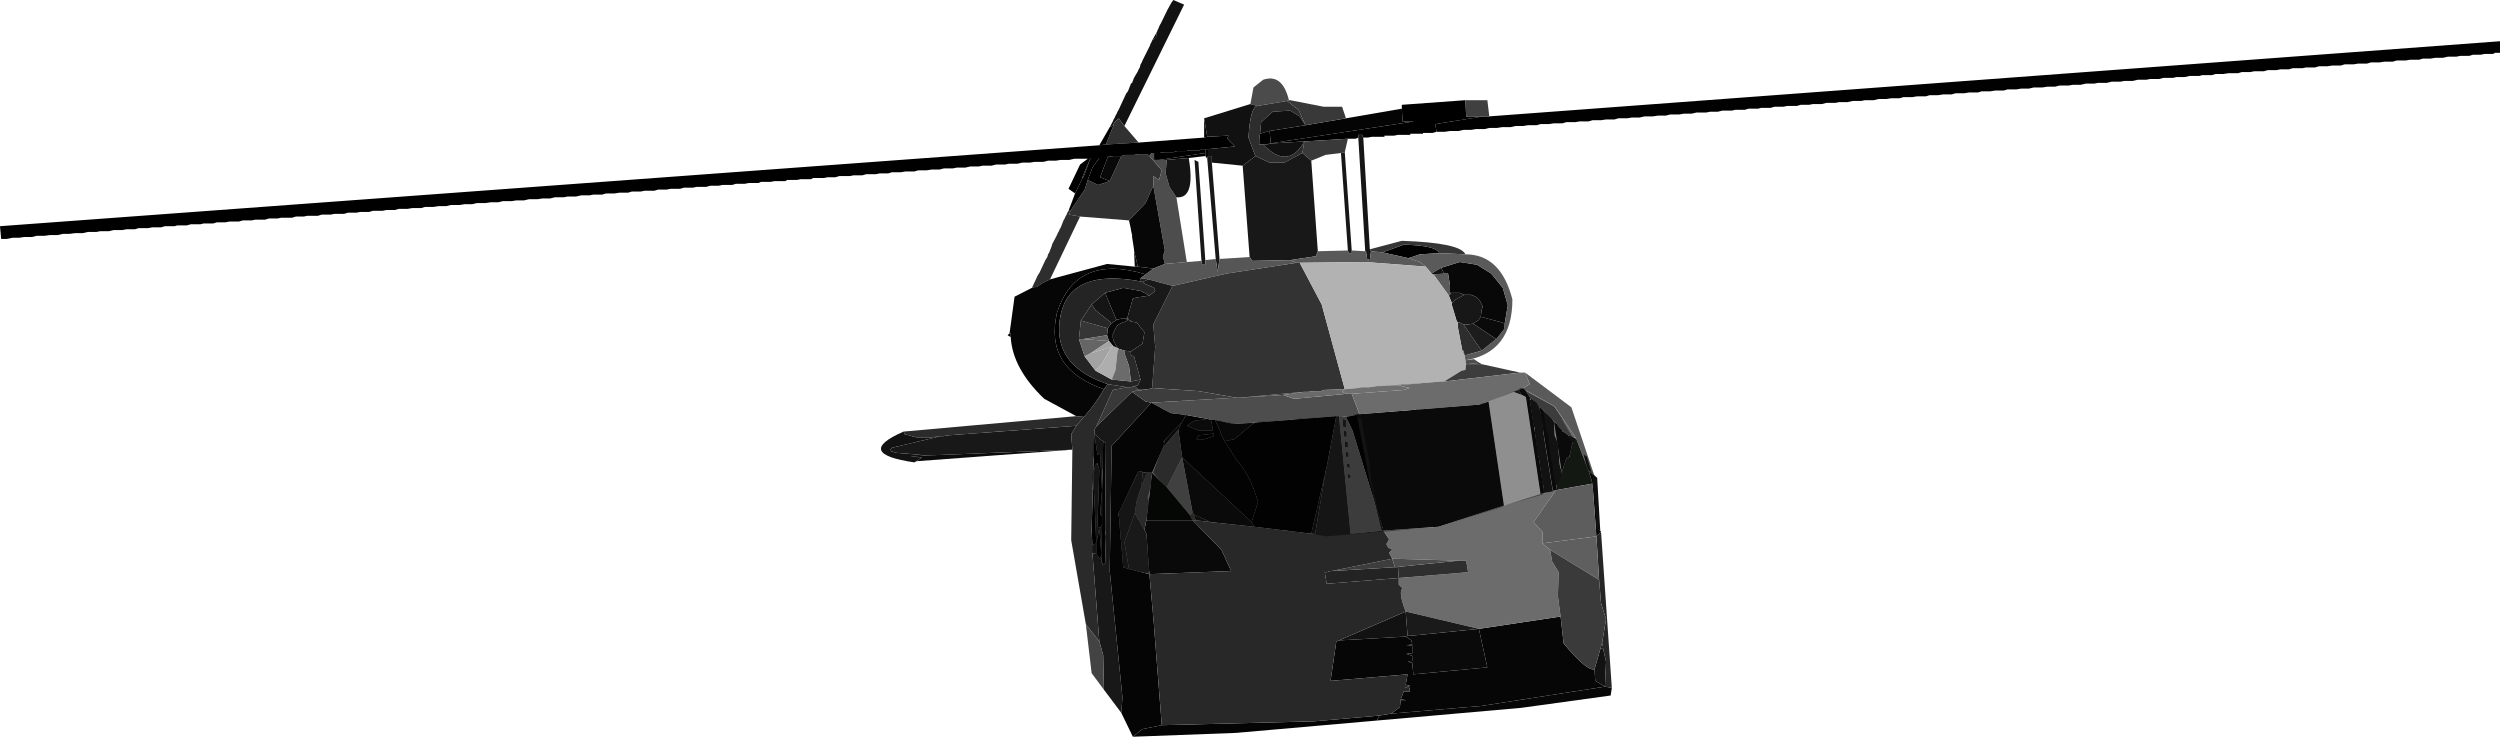 <?xml version="1.0" encoding="UTF-8" standalone="no"?>
<svg xmlns:xlink="http://www.w3.org/1999/xlink" height="95.6px" width="324.4px" xmlns="http://www.w3.org/2000/svg">
  <g transform="matrix(1.0, 0.0, 0.0, 1.0, 162.65, 81.5)">
    <path d="M-43.75 -21.65 L-44.0 -21.5 Q-51.9 -22.65 -45.4 -25.5 L-45.25 -25.15 -43.75 -24.75 -41.75 -24.75 -41.65 -24.65 -46.9 -23.4 -47.15 -23.15 -47.15 -23.0 -46.4 -22.75 -42.4 -22.4 -44.5 -22.25 -43.0 -22.15 -43.75 -21.65 M-18.65 -65.0 L-18.25 -65.75 -18.15 -66.0 -18.0 -66.25 -17.9 -66.5 -17.75 -66.75 -17.65 -67.0 -17.5 -67.25 -16.5 -69.4 -16.4 -69.5 -16.25 -69.75 -15.9 -70.65 -15.75 -70.75 -15.5 -71.4 -15.0 -72.25 -14.9 -72.5 -14.75 -72.75 -14.65 -73.15 -14.5 -73.4 -14.4 -73.65 -13.4 -75.65 -13.4 -75.75 -13.25 -76.0 -13.15 -76.25 -12.65 -76.65 -12.5 -77.4 -12.5 -77.5 -12.4 -77.65 -12.15 -78.25 -12.0 -78.5 -11.15 -80.25 -10.65 -81.15 -10.4 -81.5 -9.0 -80.9 -16.75 -65.15 -17.5 -66.15 -18.0 -65.65 -18.15 -65.4 -18.15 -65.25 -18.65 -65.0 M11.1 1.6 L19.75 -2.15 20.0 1.0 19.75 1.1 11.1 1.6 M44.25 5.35 L45.0 2.75 45.35 2.6 45.75 4.35 45.6 7.6 44.35 6.85 44.25 5.35" fill="#121212" fill-rule="evenodd" stroke="none"/>
    <path d="M-16.75 -65.15 L-14.9 -63.0 -19.15 -62.75 -18.15 -65.25 -18.15 -65.4 -18.0 -65.65 -17.5 -66.15 -16.75 -65.15 M-18.65 -58.0 L-17.15 -61.25 -16.65 -61.4 -15.5 -61.4 -14.9 -61.5 -13.75 -61.5 -13.5 -61.25 -11.9 -59.4 -12.25 -58.15 -13.0 -58.65 -13.0 -57.4 -14.0 -55.15 -16.15 -52.9 -22.5 -53.4 -23.9 -53.65 -23.75 -54.15 -21.9 -56.9 -21.5 -58.15 -20.15 -57.5 -18.65 -58.0" fill="#313131" fill-rule="evenodd" stroke="none"/>
    <path d="M44.25 -19.75 L44.6 -13.0 45.1 -12.5 44.5 -11.9 44.0 -18.75 43.5 -20.4 44.25 -19.75 M-24.0 -54.15 L-23.15 -56.4 -22.25 -58.25 -22.0 -58.65 -21.15 -61.0 -20.0 -61.0 -20.9 -59.75 -21.5 -58.15 -21.9 -56.9 -23.75 -54.15 -24.0 -54.15 M-20.0 -62.65 L-18.65 -65.0 -18.15 -65.25 -19.15 -62.75 -20.0 -62.65 M-6.4 -63.65 L-6.4 -66.15 -6.0 -63.75 -6.4 -63.65 M-6.25 -62.15 L-5.9 -62.15 -5.9 -61.25 -6.0 -60.9 -6.25 -61.25 -6.25 -61.65 -6.25 -62.15 M13.75 -27.75 L29.35 -29.0 30.5 -29.4 32.5 -15.9 24.0 -13.15 16.85 -12.65 12.85 -25.65 12.0 -27.4 13.75 -27.75 M34.35 -30.9 L35.0 -31.15 35.25 -30.9 36.0 -29.75 35.85 -29.75 37.75 -17.5 37.25 -17.4 35.35 -30.0 34.85 -30.25 34.35 -30.9 M38.85 -17.9 L37.1 -28.65 37.25 -28.65 38.0 -27.75 39.35 -18.9 39.25 -17.9 38.85 -17.9 M39.0 -26.75 L39.5 -26.4 39.5 -26.25 40.0 -25.75 40.1 -25.5 40.35 -25.4 40.85 -25.0 41.5 -24.15 41.35 -23.9 41.0 -22.25 40.6 -22.0 40.0 -20.25 39.0 -26.75 M-19.65 -13.4 L-19.9 -13.0 -20.25 -13.15 -20.0 -20.5 -20.25 -21.4 Q-21.0 -21.0 -20.65 -17.0 L-20.4 -11.0 -20.9 -10.75 -21.0 -12.65 -20.65 -25.25 -20.25 -22.5 Q-20.05 -22.55 -19.9 -22.65 L-19.65 -17.9 -19.9 -14.75 -19.65 -14.5 -19.65 -13.4 M-20.0 -9.0 L-20.4 -9.65 -20.4 -11.0 -20.0 -12.9 -19.75 -9.75 -19.75 -9.4 -20.0 -9.0 M-5.15 -25.25 L-5.15 -24.9 -6.4 -24.5 -7.4 -24.5 -7.15 -25.0 -5.15 -25.25 M-41.75 -24.75 L-40.65 -24.9 -41.65 -24.65 -41.75 -24.75" fill="#020202" fill-rule="evenodd" stroke="none"/>
    <path d="M23.75 -64.4 L23.25 -64.25 22.0 -64.25 22.0 -64.15 20.35 -64.15 20.35 -64.0 18.75 -64.0 18.25 -63.9 17.0 -63.9 17.0 -63.75 15.35 -63.75 14.85 -63.65 14.25 -63.65 14.1 -64.0 13.6 -64.0 13.6 -63.65 13.25 -63.5 12.25 -63.5 6.6 -63.15 2.6 -62.9 1.6 -62.75 2.25 -62.9 20.85 -65.75 19.35 -65.75 19.25 -67.4 19.25 -67.9 27.5 -68.5 27.6 -66.4 29.85 -66.4 23.6 -65.4 23.75 -64.4 M-31.5 -37.75 L-31.9 -38.0 -31.65 -38.25 -31.5 -38.25 -31.5 -37.75 M-23.15 -56.4 L-24.0 -57.0 -22.5 -60.15 -21.5 -60.9 -23.25 -60.9 -23.9 -60.75 -25.0 -60.75 -25.65 -60.65 -26.65 -60.65 -27.25 -60.5 -28.4 -60.5 -29.0 -60.4 -30.0 -60.4 -30.65 -60.25 -31.75 -60.25 -32.25 -60.15 -33.4 -60.15 -34.0 -60.0 -35.15 -60.0 -35.65 -59.9 -36.75 -59.9 -37.4 -59.75 -38.5 -59.75 -39.0 -59.65 -40.15 -59.65 -40.75 -59.5 -41.75 -59.5 -42.4 -59.4 -43.5 -59.4 -44.0 -59.25 -45.15 -59.25 -45.75 -59.15 -46.9 -59.15 -47.4 -59.0 -48.5 -59.0 -49.0 -58.9 -50.25 -58.9 -50.75 -58.75 -51.9 -58.75 -52.4 -58.65 -53.75 -58.65 -54.25 -58.5 -55.25 -58.5 -55.75 -58.4 -57.15 -58.4 -57.4 -58.25 -58.75 -58.25 -59.25 -58.15 -60.5 -58.15 -60.75 -58.0 -62.15 -58.0 -62.65 -57.9 -63.9 -57.9 -64.25 -57.75 -65.5 -57.75 -66.0 -57.65 -67.15 -57.65 -67.65 -57.5 -68.9 -57.5 -69.4 -57.4 -70.5 -57.4 -71.0 -57.25 -72.25 -57.25 -72.75 -57.15 -73.9 -57.15 -74.4 -57.0 -75.65 -57.0 -76.15 -56.9 -77.25 -56.9 -77.75 -56.75 -79.0 -56.75 -79.5 -56.65 -80.65 -56.65 -81.15 -56.5 -82.25 -56.5 -82.9 -56.4 -84.0 -56.4 -84.5 -56.25 -85.65 -56.25 -86.15 -56.15 -87.25 -56.15 -87.9 -56.0 -89.0 -56.0 -89.5 -55.9 -90.65 -55.9 -91.25 -55.75 -92.25 -55.75 -92.9 -55.65 -94.0 -55.65 -94.65 -55.5 -95.65 -55.5 -96.25 -55.4 -97.4 -55.4 -98.0 -55.25 -99.0 -55.25 -99.65 -55.15 -100.75 -55.15 -101.4 -55.0 -102.4 -55.0 -103.0 -54.9 -104.15 -54.9 -104.75 -54.75 -105.75 -54.75 -106.4 -54.65 -107.5 -54.65 -108.0 -54.5 -109.15 -54.5 -109.75 -54.4 -110.9 -54.4 -111.4 -54.25 -112.5 -54.25 -113.0 -54.15 -114.25 -54.15 -114.75 -54.0 -115.9 -54.0 -116.4 -53.9 -117.5 -53.9 -118.0 -53.75 -119.25 -53.75 -119.75 -53.65 -120.9 -53.65 -121.4 -53.5 -122.75 -53.5 -123.25 -53.4 -124.25 -53.4 -124.75 -53.25 -126.15 -53.25 -126.65 -53.15 -127.75 -53.15 -128.25 -53.0 -129.5 -53.0 -130.0 -52.9 -131.15 -52.9 -131.65 -52.75 -132.9 -52.75 -133.4 -52.65 -134.5 -52.65 -135.0 -52.5 -136.25 -52.5 -136.65 -52.4 -137.9 -52.4 -138.4 -52.25 -139.65 -52.25 -140.0 -52.15 -141.25 -52.15 -141.75 -52.0 -142.9 -52.0 -143.4 -51.9 -144.65 -51.9 -145.15 -51.75 -146.25 -51.75 -146.75 -51.65 -147.9 -51.65 -148.5 -51.5 -149.65 -51.5 -150.15 -51.4 -151.25 -51.4 -151.9 -51.25 -152.9 -51.25 -153.65 -51.15 -154.5 -51.15 -155.15 -51.0 -156.15 -51.0 -156.9 -50.9 -157.9 -50.9 -158.5 -50.75 -159.5 -50.75 -160.15 -50.65 -161.0 -50.65 -161.75 -50.5 -162.5 -50.5 -162.65 -52.15 -20.0 -62.65 -19.15 -62.75 -14.9 -63.0 -6.4 -63.65 -6.0 -63.75 -3.25 -63.9 -3.4 -63.5 -2.4 -62.5 -5.9 -62.15 -6.25 -62.15 -6.65 -62.15 -7.0 -62.0 -8.25 -62.0 -8.75 -61.9 -9.9 -61.9 -10.4 -61.75 -11.65 -61.75 -12.15 -61.65 -12.9 -61.65 -13.25 -61.65 -13.5 -61.25 -13.75 -61.5 -14.9 -61.5 -15.5 -61.4 -16.65 -61.4 -17.15 -61.25 -18.15 -61.25 -18.9 -61.15 -19.9 -58.5 -18.65 -58.0 -20.15 -57.5 -21.5 -58.15 -20.9 -59.75 -20.0 -61.0 -21.15 -61.0 -22.15 -58.65 -22.25 -58.25 -23.15 -56.4 M-13.15 -76.25 L-12.5 -77.4 -12.65 -76.65 -13.15 -76.25 M-11.25 -60.75 L-12.25 -60.75 -6.25 -61.65 -6.25 -61.25 -8.4 -61.0 -11.25 -60.75 M-14.0 -45.9 L-14.65 -45.4 -14.75 -45.0 Q-23.65 -46.65 -25.0 -40.75 -26.4 -34.15 -18.9 -31.65 L-19.4 -31.0 Q-27.15 -33.65 -25.5 -40.9 -23.0 -48.65 -14.0 -45.9 M-18.25 -36.65 L-18.0 -36.5 -18.15 -36.5 -18.25 -36.65" fill="#000000" fill-rule="evenodd" stroke="none"/>
    <path d="M30.6 -66.4 L161.75 -76.15 161.75 -74.65 161.1 -74.65 160.85 -74.5 159.75 -74.5 159.25 -74.4 158.25 -74.4 157.75 -74.25 156.6 -74.25 156.1 -74.15 155.0 -74.15 154.35 -74.0 153.35 -74.0 152.75 -73.9 151.75 -73.9 151.25 -73.75 150.1 -73.75 149.5 -73.65 148.35 -73.65 147.85 -73.5 146.75 -73.5 146.1 -73.4 145.0 -73.4 144.5 -73.25 143.35 -73.25 142.75 -73.15 141.6 -73.15 141.1 -73.0 140.0 -73.0 139.35 -72.9 138.25 -72.9 137.75 -72.75 136.6 -72.75 136.1 -72.65 134.85 -72.65 134.35 -72.5 133.25 -72.5 132.75 -72.4 131.6 -72.4 131.1 -72.25 129.85 -72.25 129.35 -72.15 128.25 -72.15 127.75 -72.0 126.5 -72.0 125.85 -71.9 124.85 -71.9 124.35 -71.75 123.1 -71.75 122.75 -71.65 121.5 -71.65 120.85 -71.5 119.75 -71.5 119.35 -71.4 118.1 -71.4 117.5 -71.25 116.35 -71.25 115.85 -71.15 114.75 -71.15 114.1 -71.0 113.0 -71.0 112.5 -70.9 111.35 -70.9 110.75 -70.75 109.6 -70.75 109.1 -70.65 108.0 -70.65 107.35 -70.5 106.35 -70.5 105.75 -70.4 104.6 -70.4 104.0 -70.25 103.0 -70.25 102.35 -70.15 101.25 -70.15 100.6 -70.0 99.6 -70.0 99.0 -69.9 97.85 -69.9 97.35 -69.75 96.25 -69.75 95.6 -69.65 94.5 -69.65 94.0 -69.5 92.85 -69.5 92.25 -69.4 91.1 -69.4 90.6 -69.25 89.5 -69.25 88.85 -69.15 87.75 -69.15 87.25 -69.0 86.1 -69.0 85.5 -68.9 84.35 -68.9 83.85 -68.75 82.75 -68.75 82.1 -68.65 81.1 -68.65 80.5 -68.5 79.35 -68.5 78.85 -68.4 77.75 -68.4 77.1 -68.25 76.0 -68.25 75.5 -68.15 74.35 -68.15 73.75 -68.0 72.6 -68.0 72.1 -67.9 71.0 -67.9 70.5 -67.75 69.25 -67.75 68.75 -67.65 67.6 -67.65 67.1 -67.5 65.85 -67.5 65.5 -67.4 64.25 -67.4 63.75 -67.25 62.5 -67.25 62.1 -67.15 60.85 -67.15 60.25 -67.0 59.25 -67.0 58.75 -66.9 57.5 -66.9 56.85 -66.75 55.85 -66.75 55.25 -66.65 54.1 -66.65 53.5 -66.5 52.5 -66.5 51.85 -66.4 50.75 -66.4 50.1 -66.25 49.1 -66.25 48.5 -66.15 47.35 -66.15 46.85 -66.0 45.75 -66.0 45.1 -65.9 44.0 -65.9 43.5 -65.75 42.35 -65.75 41.75 -65.65 40.6 -65.65 40.1 -65.5 39.0 -65.5 38.35 -65.4 37.25 -65.4 36.75 -65.25 35.6 -65.25 35.0 -65.15 34.0 -65.15 33.35 -65.0 32.25 -65.0 31.6 -64.9 30.6 -64.9 30.0 -64.75 28.85 -64.75 28.25 -64.65 27.25 -64.65 26.6 -64.5 25.5 -64.5 24.85 -64.4 23.75 -64.4 23.6 -65.4 29.85 -66.4 30.6 -66.4 M-12.9 -61.65 L-12.15 -61.65 -11.65 -61.75 -10.4 -61.75 -9.9 -61.9 -8.75 -61.9 -8.25 -62.0 -7.0 -62.0 -6.65 -62.15 -6.25 -62.15 -6.25 -61.65 -12.25 -60.75 -12.9 -60.75 -12.9 -61.65 M1.25 -62.75 L0.75 -62.75 0.75 -63.4 0.85 -64.15 2.0 -64.5 2.1 -64.4 2.25 -62.9 1.6 -62.75 1.25 -62.75 M24.1 -48.65 L21.6 -48.5 20.1 -48.0 16.75 -48.75 19.5 -49.75 Q23.75 -49.65 24.1 -48.65" fill="#010101" fill-rule="evenodd" stroke="none"/>
    <path d="M27.5 -68.5 L30.35 -68.5 30.6 -66.4 29.85 -66.4 27.6 -66.4 27.5 -68.5" fill="#404040" fill-rule="evenodd" stroke="none"/>
    <path d="M16.0 12.0 L-2.25 13.6 -15.65 14.1 -14.4 13.1 -11.9 12.6 7.85 12.1 16.35 11.35 16.0 12.0 M12.0 -66.15 L19.25 -67.4 19.35 -65.75 20.85 -65.75 2.25 -62.9 2.1 -64.4 2.0 -64.5 6.75 -65.25 12.0 -66.15 M-9.25 -26.75 L-8.75 -27.65 -6.0 -27.15 -7.65 -26.9 -8.65 -26.25 -7.15 -25.65 -5.25 -25.65 -5.5 -27.0 -5.0 -27.0 -4.25 -25.4 -4.25 -25.25 -4.15 -25.0 -3.75 -24.25 -2.15 -21.75 Q-0.5 -20.0 0.6 -16.4 L-0.25 -13.75 -9.25 -22.15 -9.75 -25.75 -9.25 -26.75 M-5.15 -25.25 L-7.15 -25.0 -7.4 -24.5 -6.4 -24.5 -5.15 -24.9 -5.15 -25.25" fill="#040404" fill-rule="evenodd" stroke="none"/>
    <path d="M4.6 -68.5 L4.75 -68.5 9.1 -67.65 11.5 -67.65 12.0 -66.15 6.75 -65.25 5.85 -67.25 4.35 -68.4 4.6 -68.5 M6.35 -61.65 L6.6 -63.15 12.25 -63.5 11.85 -61.75 11.35 -61.65 9.35 -61.4 7.5 -60.65 6.35 -61.65 M-15.4 -31.4 L-15.0 -31.0 -15.4 -30.75 -15.75 -30.65 -20.4 -26.15 -18.25 -30.9 -16.4 -31.25 -15.9 -31.25 -15.4 -31.4" fill="#393939" fill-rule="evenodd" stroke="none"/>
    <path d="M-0.4 -68.0 L0.0 -70.15 1.25 -71.15 Q3.75 -72.0 4.6 -68.5 L4.35 -68.4 0.5 -67.75 -0.4 -68.0" fill="#4b4b4b" fill-rule="evenodd" stroke="none"/>
    <path d="M-6.4 -66.15 L-0.4 -68.0 0.5 -67.75 Q-0.4 -67.65 -0.65 -63.65 L0.25 -61.25 -1.4 -60.0 -5.4 -60.4 -5.4 -61.25 -5.9 -61.25 -5.9 -62.15 -2.4 -62.5 -3.4 -63.5 -3.25 -63.9 -6.0 -63.75 -6.4 -66.15 M-9.25 -26.75 L-9.75 -25.75 -11.75 -23.4 -11.5 -24.25 -11.75 -24.15 -9.25 -26.75" fill="#111111" fill-rule="evenodd" stroke="none"/>
    <path d="M-13.5 -61.25 L-13.25 -61.65 -12.9 -61.65 -12.9 -60.75 -12.25 -60.75 -11.25 -60.75 -11.4 -59.0 -10.9 -57.25 -10.0 -55.9 -8.65 -47.5 -11.5 -47.25 -11.75 -48.25 -11.5 -49.0 -13.0 -57.4 -13.0 -58.65 -12.25 -58.15 -11.9 -59.4 -13.5 -61.25 M13.75 -27.75 L12.0 -27.4 11.5 -27.5 11.1 -27.5 10.75 -27.5 0.1 -26.65 -2.65 -26.5 -5.0 -27.0 -5.5 -27.0 -6.0 -27.15 -8.75 -27.65 -10.75 -27.9 -13.25 -29.25 -2.25 -29.9 -1.75 -29.9 3.85 -30.25 5.25 -29.75 12.1 -30.4 12.75 -30.4 13.75 -27.75" fill="#4d4d4d" fill-rule="evenodd" stroke="none"/>
    <path d="M-18.65 -58.0 L-19.9 -58.5 -18.9 -61.15 -18.15 -61.25 -17.15 -61.25 -18.65 -58.0 M-15.5 -49.0 L-15.0 -46.9 -15.4 -46.9 -15.5 -49.0 M-7.9 -14.0 L-4.15 -10.15 -2.9 -7.4 -13.5 -7.0 -13.9 -12.25 -14.15 -12.75 -13.9 -14.0 -7.9 -14.0" fill="#090909" fill-rule="evenodd" stroke="none"/>
    <path d="M29.35 -34.4 L29.6 -34.25 27.6 -34.25 29.35 -34.4 M0.85 -64.15 L0.75 -63.4 0.75 -62.75 1.25 -62.75 Q4.5 -59.4 6.6 -63.15 L6.35 -61.65 4.0 -60.4 2.1 -60.4 0.25 -61.25 -0.65 -63.65 Q-0.4 -67.65 0.5 -67.75 L4.35 -68.4 5.85 -67.25 6.75 -65.25 6.0 -66.4 4.75 -67.15 2.5 -67.0 1.0 -65.65 0.85 -64.15 M29.6 -36.0 L27.5 -35.4 27.35 -35.4 27.35 -35.65 27.25 -35.65 27.25 -36.0 27.1 -36.0 26.5 -39.15 26.5 -39.65 26.75 -39.65 27.25 -39.4 29.6 -36.0" fill="#2d2d2d" fill-rule="evenodd" stroke="none"/>
    <path d="M0.85 -64.15 L1.0 -65.65 2.5 -67.0 4.75 -67.15 6.0 -66.4 6.75 -65.25 2.0 -64.5 0.85 -64.15 M6.6 -63.15 Q4.5 -59.4 1.25 -62.75 L1.6 -62.75 2.6 -62.9 6.6 -63.15" fill="#101010" fill-rule="evenodd" stroke="none"/>
    <path d="M14.25 -63.65 L15.1 -49.15 15.25 -48.9 15.1 -47.75 14.75 -47.9 14.6 -48.9 14.5 -48.9 13.6 -63.65 13.6 -64.0 14.1 -64.0 14.25 -63.65 M9.35 -20.25 L8.0 -12.25 7.5 -12.25 9.35 -20.25" fill="#161616" fill-rule="evenodd" stroke="none"/>
    <path d="M-22.0 -58.65 L-22.25 -58.25 -22.15 -58.65 -22.0 -58.65 M24.35 -46.75 L26.75 -47.5 29.0 -47.15 Q29.95 -46.55 30.85 -46.0 L32.35 -44.15 33.0 -41.9 32.6 -39.5 32.25 -39.65 29.5 -40.4 29.6 -41.25 29.75 -41.75 29.35 -42.5 29.0 -42.9 28.5 -43.15 28.35 -43.15 28.25 -43.25 27.35 -43.25 26.75 -43.5 25.5 -43.5 25.5 -44.5 25.25 -46.0 24.75 -46.0 24.35 -46.75 M-19.25 -43.5 L-16.9 -44.15 -14.65 -43.75 -13.5 -43.15 -15.15 -42.9 -15.65 -42.75 -16.4 -40.15 -16.65 -40.15 -17.15 -40.15 -17.75 -40.0 -17.9 -40.25 -19.25 -43.5" fill="#080808" fill-rule="evenodd" stroke="none"/>
    <path d="M46.5 7.75 L46.35 8.75 34.75 10.35 16.0 12.0 16.35 11.35 17.85 11.1 29.6 10.1 45.6 7.6 46.5 7.75 M-22.0 -58.65 L-22.15 -58.65 -21.15 -61.0 -22.0 -58.65 M-13.0 -57.4 L-11.5 -49.0 -11.75 -48.25 -11.5 -47.25 -13.0 -46.65 -15.0 -46.9 -15.5 -49.0 -15.5 -49.15 -15.75 -50.75 -15.75 -51.0 -15.9 -51.65 -15.9 -51.75 -16.15 -52.9 -14.0 -55.15 -13.0 -57.4 M-16.0 -39.9 L-15.75 -39.75 -15.9 -39.75 -16.0 -39.9 M-17.75 -40.0 L-17.15 -40.15 -16.65 -40.15 -16.25 -40.0 -16.65 -39.75 -17.0 -39.65 -17.5 -39.4 -17.75 -39.15 -17.9 -38.9 -18.25 -38.15 -18.25 -37.65 -18.15 -37.25 -18.0 -37.0 -17.9 -36.75 -17.5 -36.25 -18.0 -36.5 -18.25 -36.65 -18.75 -37.25 -19.0 -38.0 -18.9 -38.9 -18.5 -39.5 -17.75 -40.0" fill="#070707" fill-rule="evenodd" stroke="none"/>
    <path d="M-28.75 -44.15 L-28.0 -45.75 -27.75 -46.15 -27.0 -47.75 -26.75 -48.15 -26.65 -48.5 -26.5 -48.75 -26.15 -49.65 -26.15 -49.75 -25.5 -51.0 -25.4 -51.25 -25.25 -51.5 -25.15 -51.75 -25.0 -52.0 -24.65 -52.9 -24.5 -53.15 -24.4 -53.4 -24.25 -53.65 -24.15 -53.9 -24.0 -54.15 -23.75 -54.15 -23.9 -53.65 -22.5 -53.4 -26.4 -45.25 -27.4 -44.75 -28.15 -44.25 -28.4 -44.25 -28.75 -44.15 M-15.0 -31.0 L-13.65 -31.0 -15.4 -30.75 -15.0 -31.0" fill="#2e2e2e" fill-rule="evenodd" stroke="none"/>
    <path d="M11.85 -61.75 L12.75 -49.0 12.75 -48.65 12.35 -48.65 12.25 -49.0 11.35 -61.65 11.85 -61.75 M27.35 -43.25 L28.25 -43.25 28.35 -43.15 28.5 -43.15 29.0 -42.9 29.35 -42.5 29.75 -41.75 29.6 -41.25 29.5 -40.4 29.25 -40.0 28.5 -39.5 27.85 -39.4 27.25 -39.4 26.75 -39.65 26.5 -39.65 26.35 -39.9 25.75 -41.9 25.75 -42.15 26.25 -42.65 27.35 -43.25" fill="#171717" fill-rule="evenodd" stroke="none"/>
    <path d="M-17.15 11.0 L-19.4 8.0 -19.5 3.5 -20.0 1.75 -20.9 -9.75 -20.4 -9.65 -20.0 -9.0 -19.75 -8.75 -19.5 -8.15 -19.25 -8.4 -19.15 -11.9 -19.25 -12.75 -19.15 -24.0 -19.5 -24.25 -19.9 -24.5 -20.65 -25.25 -20.65 -25.75 -20.4 -26.15 -15.75 -30.65 -14.0 -29.4 -13.25 -29.25 -18.4 -23.65 -18.65 -7.4 -17.0 9.0 -17.15 11.0 M0.25 -61.25 L2.1 -60.4 4.0 -60.4 6.35 -61.65 7.5 -60.65 8.35 -48.9 8.1 -48.25 4.75 -47.75 -0.15 -47.65 -0.5 -48.15 -1.4 -60.0 0.25 -61.25 M-6.0 -60.9 L-5.9 -61.25 -5.4 -61.25 -5.4 -60.4 -4.4 -47.9 -4.65 -46.25 -4.9 -47.9 -6.0 -60.9 M-6.75 -47.65 L-7.65 -60.75 -7.15 -60.5 -6.25 -47.75 -6.25 -47.15 -6.65 -47.15 -6.75 -47.65 M25.35 -43.15 L25.6 -43.4 25.5 -43.5 26.75 -43.5 27.35 -43.25 26.25 -42.65 25.75 -42.15 25.35 -43.15 M-23.0 -26.25 L-23.65 -25.15 -23.5 -23.15 -42.4 -22.4 -46.4 -22.75 -47.15 -23.0 -47.15 -23.15 -46.9 -23.4 -41.65 -24.65 -40.65 -24.9 -40.25 -24.9 -39.75 -25.0 -23.0 -26.25" fill="#181818" fill-rule="evenodd" stroke="none"/>
    <path d="M-10.0 -55.9 L-10.9 -57.25 -11.4 -59.0 -11.25 -60.75 -8.4 -61.0 Q-7.5 -55.65 -10.0 -55.9 M-5.5 -27.0 L-5.25 -25.65 -7.15 -25.65 -8.65 -26.25 -7.65 -26.9 -6.0 -27.15 -5.5 -27.0" fill="#141414" fill-rule="evenodd" stroke="none"/>
    <path d="M-11.5 -47.25 L-8.65 -47.5 -6.75 -47.65 -6.65 -47.15 -6.25 -47.15 -6.25 -47.75 -4.9 -47.9 -4.65 -46.25 -4.4 -47.9 -0.5 -48.15 -0.15 -47.65 4.75 -47.75 5.6 -47.4 -3.5 -46.0 -10.5 -44.4 -13.65 -45.25 -14.65 -45.4 -14.0 -45.9 -13.0 -46.65 -11.5 -47.25 M-9.75 -25.75 L-9.25 -22.15 -11.25 -18.25 -13.15 -20.15 -11.75 -23.4 -9.75 -25.75 M-13.75 -20.15 L-13.15 -20.15 -13.9 -14.0 -14.15 -12.75 -15.4 -14.9 -15.15 -16.5 -14.5 -18.5 -13.75 -20.15" fill="#565656" fill-rule="evenodd" stroke="none"/>
    <path d="M-23.0 -27.5 L-27.15 -29.75 Q-31.25 -33.65 -31.5 -37.75 L-31.5 -38.25 -31.65 -38.25 -31.0 -43.0 -28.75 -44.15 -28.4 -44.25 -28.15 -44.25 -27.4 -44.75 -26.4 -45.25 -19.0 -47.25 -15.4 -46.9 -15.0 -46.9 -13.0 -46.65 -14.0 -45.9 Q-23.0 -48.65 -25.5 -40.9 -27.15 -33.65 -19.4 -31.0 -20.5 -29.05 -22.0 -27.4 L-23.0 -27.5 M29.25 0.1 L39.85 -1.5 40.25 2.0 Q43.25 5.6 44.25 5.35 L44.35 6.85 45.6 7.6 29.6 10.1 17.85 11.1 19.0 10.25 19.1 9.35 19.85 9.35 19.1 9.25 19.5 8.25 20.25 8.25 20.25 7.75 19.6 7.75 20.35 7.5 19.75 7.35 20.0 6.0 10.0 6.85 10.75 1.75 11.1 1.6 19.75 1.1 20.5 1.6 20.6 2.1 19.85 2.25 20.6 2.25 20.6 3.25 19.85 3.35 20.6 3.6 20.6 4.25 20.0 4.35 20.6 4.5 20.75 6.0 30.35 5.1 29.25 0.1" fill="#060606" fill-rule="evenodd" stroke="none"/>
    <path d="M4.75 -47.75 L8.1 -48.25 8.35 -48.9 12.25 -49.0 12.35 -48.65 12.75 -48.65 12.75 -49.0 14.5 -48.9 14.6 -48.9 14.75 -47.9 15.1 -47.75 15.25 -48.9 16.75 -48.75 20.1 -48.0 21.6 -47.5 22.35 -46.9 14.5 -47.5 6.0 -47.4 5.6 -47.4 4.75 -47.75" fill="#595959" fill-rule="evenodd" stroke="none"/>
    <path d="M15.1 -49.15 L19.25 -50.25 Q26.85 -50.0 27.5 -48.5 L24.1 -48.65 Q23.75 -49.65 19.5 -49.75 L16.75 -48.75 15.25 -48.9 15.1 -49.15 M-22.4 -39.9 L-18.9 -38.9 -19.0 -38.0 -22.15 -37.5 -22.65 -37.5 -22.4 -39.9" fill="#363636" fill-rule="evenodd" stroke="none"/>
    <path d="M27.5 -48.5 Q32.1 -48.5 33.6 -42.65 33.6 -35.75 27.5 -34.75 L27.35 -35.4 27.5 -35.4 29.6 -36.0 31.5 -37.5 32.5 -38.75 32.6 -39.5 33.0 -41.9 32.35 -44.15 30.85 -46.0 Q29.95 -46.55 29.0 -47.15 L26.75 -47.5 24.35 -46.75 23.1 -46.0 22.35 -46.9 21.6 -47.5 20.1 -48.0 21.6 -48.5 24.1 -48.65 27.5 -48.5 M35.25 -33.15 L41.25 -28.65 44.25 -19.75 43.5 -20.4 41.85 -24.65 39.1 -28.75 35.25 -30.9 35.0 -31.15 35.85 -31.65 35.25 -33.15 M23.35 -45.9 L24.75 -46.0 25.25 -46.0 25.5 -44.5 25.5 -43.5 25.6 -43.4 25.35 -43.15 23.35 -45.9 M39.5 -26.4 L39.0 -26.75 38.85 -27.0 39.5 -26.4 M41.5 -24.15 L40.85 -25.0 41.85 -24.65 41.5 -24.15 M40.35 -25.4 L40.1 -25.5 40.0 -25.75 40.35 -25.4" fill="#5a5a5a" fill-rule="evenodd" stroke="none"/>
    <path d="M6.0 -47.4 L8.85 -42.0 11.85 -31.0 9.1 -30.9 8.75 -30.75 7.85 -30.75 7.1 -30.65 6.5 -30.65 -1.75 -29.9 -2.25 -29.9 -7.15 -30.75 -13.15 -31.15 -12.75 -36.5 -13.0 -39.4 -10.5 -44.4 -3.5 -46.0 5.6 -47.4 6.0 -47.4" fill="#333333" fill-rule="evenodd" stroke="none"/>
    <path d="M27.35 -35.4 L27.5 -34.75 27.6 -34.25 27.5 -33.5 27.0 -33.4 24.75 -32.0 24.35 -32.0 21.95 -31.8 16.5 -31.4 16.0 -31.4 15.0 -31.25 14.0 -31.25 13.5 -31.15 11.85 -31.0 8.85 -42.0 6.0 -47.4 14.5 -47.5 22.35 -46.9 23.1 -46.0 23.35 -45.9 25.35 -43.15 25.75 -42.15 25.75 -41.9 26.35 -39.9 26.5 -39.65 26.5 -39.15 27.1 -36.0 27.25 -35.65 27.35 -35.4" fill="#b2b2b2" fill-rule="evenodd" stroke="none"/>
    <path d="M32.6 -39.5 L32.5 -38.75 31.5 -37.5 28.5 -39.5 29.25 -40.0 29.5 -40.4 32.25 -39.65 32.6 -39.5 M20.0 1.0 L20.35 1.0 29.25 0.1 30.35 5.1 20.75 6.0 20.6 4.5 20.0 4.35 20.6 4.25 20.6 3.6 19.85 3.35 20.6 3.25 20.6 2.25 19.85 2.25 20.6 2.1 20.5 1.6 19.75 1.1 20.0 1.0" fill="#0a0a0a" fill-rule="evenodd" stroke="none"/>
    <path d="M23.35 -45.9 L23.1 -46.0 24.35 -46.75 24.75 -46.0 23.35 -45.9 M0.1 -13.15 L-5.5 -13.75 -7.75 -14.75 -7.9 -15.0 -9.25 -22.15 -0.25 -13.75 0.1 -13.15 M45.0 2.75 L45.25 1.85 45.35 2.5 45.35 2.6 45.0 2.75" fill="#131313" fill-rule="evenodd" stroke="none"/>
    <path d="M-14.65 -45.4 L-13.65 -45.25 -14.4 -44.9 -14.75 -45.0 -14.65 -45.4" fill="#202020" fill-rule="evenodd" stroke="none"/>
    <path d="M-14.75 -45.0 L-14.4 -44.9 -14.25 -44.75 -12.9 -44.15 -12.75 -43.75 -13.5 -43.15 -14.65 -43.75 -16.9 -44.15 -19.25 -43.5 -21.0 -42.0 -22.4 -39.9 -22.65 -37.5 -21.9 -35.25 -20.5 -33.4 -18.4 -32.25 -15.9 -32.0 -14.65 -32.25 -15.0 -31.5 -15.5 -31.4 -15.9 -31.25 -16.4 -31.25 -18.9 -31.65 Q-26.4 -34.15 -25.0 -40.75 -23.65 -46.65 -14.75 -45.0" fill="#242424" fill-rule="evenodd" stroke="none"/>
    <path d="M-21.75 -0.5 L-23.65 -11.4 -23.5 -23.15 -23.65 -25.15 -23.0 -26.25 -22.0 -27.4 Q-20.5 -29.05 -19.4 -31.0 L-18.9 -31.65 -16.4 -31.25 -18.25 -30.9 -20.4 -26.15 -20.65 -25.75 -20.65 -25.25 -19.9 -24.5 -19.5 -24.25 -19.65 -17.9 -19.65 -14.5 -19.9 -14.75 -19.65 -17.9 -19.9 -22.65 Q-20.05 -22.55 -20.25 -22.5 L-20.65 -25.25 -21.0 -12.65 -20.9 -10.75 -20.4 -11.0 -20.65 -17.0 Q-21.0 -21.0 -20.25 -21.4 L-20.0 -20.5 -20.25 -13.15 -19.9 -13.0 -19.65 -13.4 -19.75 -9.75 -20.0 -12.9 -20.4 -11.0 -20.4 -9.65 -20.9 -9.75 -20.0 1.75 -21.75 -0.5 M-15.9 -35.9 L-15.9 -35.4 -15.5 -35.25 -14.65 -32.25 -15.9 -32.0 -16.15 -34.0 -16.75 -35.65 -16.75 -36.0 -15.9 -35.9 M-15.5 -31.4 L-15.4 -31.4 -15.9 -31.25 -15.5 -31.4 M-19.75 -8.75 L-20.0 -9.0 -19.75 -9.4 -19.75 -8.75 M-16.15 -7.65 L-16.9 -7.9 -17.5 -14.9 -14.9 -20.4 -14.4 -20.25 -14.5 -18.5 -15.15 -16.5 -15.4 -14.9 -16.75 -11.15 -16.15 -7.65" fill="#2a2a2a" fill-rule="evenodd" stroke="none"/>
    <path d="M-10.5 -44.4 L-13.0 -39.4 -12.75 -36.5 -13.15 -31.15 -13.65 -31.0 -15.0 -31.0 -15.4 -31.4 -15.5 -31.4 -15.0 -31.5 -14.65 -32.25 -15.5 -35.25 -15.9 -35.4 -15.9 -35.9 -14.4 -36.9 -14.15 -38.4 -15.15 -39.65 -15.75 -39.75 -16.0 -39.9 -16.25 -40.0 -16.25 -40.15 -16.4 -40.15 -15.65 -42.75 -15.15 -42.9 -13.5 -43.15 -12.75 -43.75 -12.9 -44.15 -14.25 -44.75 -14.4 -44.9 -13.65 -45.25 -10.5 -44.4" fill="#191919" fill-rule="evenodd" stroke="none"/>
    <path d="M-16.25 -40.0 L-16.0 -39.9 -15.9 -39.75 -15.75 -39.75 -15.15 -39.65 -14.15 -38.4 -14.4 -36.9 -15.9 -35.9 -16.75 -36.0 -17.5 -36.25 -17.9 -36.75 -18.0 -37.0 -18.15 -37.25 -18.25 -37.65 -18.25 -38.15 -17.9 -38.9 -17.75 -39.15 -17.5 -39.4 -17.0 -39.65 -16.65 -39.75 -16.25 -40.0 M-18.5 -39.5 L-18.5 -39.65 -20.5 -41.25 -21.0 -42.0 -19.25 -43.5 -17.9 -40.25 -17.75 -40.0 -18.5 -39.5" fill="#151515" fill-rule="evenodd" stroke="none"/>
    <path d="M45.1 -12.5 L46.5 7.75 45.6 7.6 45.75 4.35 45.35 2.6 45.35 2.5 45.25 1.85 45.75 -1.15 45.1 -3.25 44.85 -6.25 44.5 -11.9 45.1 -12.5 M-21.0 -42.0 L-20.5 -41.25 -18.5 -39.65 -18.5 -39.5 -18.9 -38.9 -22.4 -39.9 -21.0 -42.0" fill="#262626" fill-rule="evenodd" stroke="none"/>
    <path d="M-22.15 -37.5 L-18.75 -37.25 -21.15 -35.65 -21.9 -35.25 -22.65 -37.5 -22.15 -37.5" fill="#656565" fill-rule="evenodd" stroke="none"/>
    <path d="M-20.5 -33.4 L-21.9 -35.25 -21.15 -35.65 -18.4 -36.5 -19.75 -34.15 -20.5 -33.4" fill="#a3a3a3" fill-rule="evenodd" stroke="none"/>
    <path d="M-18.75 -37.25 L-18.25 -36.65 -18.4 -36.5 -21.15 -35.65 -18.75 -37.25" fill="#a4a4a4" fill-rule="evenodd" stroke="none"/>
    <path d="M-17.5 -36.25 L-17.65 -35.9 -17.9 -33.5 -18.4 -32.25 -20.5 -33.4 -19.75 -34.15 -18.4 -36.5 -18.25 -36.65 -18.15 -36.5 -18.0 -36.5 -17.5 -36.25" fill="#aeaeae" fill-rule="evenodd" stroke="none"/>
    <path d="M-19.0 -38.0 L-18.75 -37.25 -22.15 -37.5 -19.0 -38.0" fill="#666666" fill-rule="evenodd" stroke="none"/>
    <path d="M18.85 -6.5 L9.5 -5.75 9.25 -7.25 9.5 -7.25 10.0 -7.4 10.1 -7.4 18.35 -7.9 18.75 -7.9 18.85 -6.5 M-16.4 -40.15 L-16.25 -40.15 -16.25 -40.0 -16.65 -40.15 -16.4 -40.15" fill="#232323" fill-rule="evenodd" stroke="none"/>
    <path d="M31.5 -37.5 L29.6 -36.0 27.25 -39.4 27.85 -39.4 28.5 -39.5 31.5 -37.5" fill="#1c1c1c" fill-rule="evenodd" stroke="none"/>
    <path d="M-17.5 -36.25 L-16.75 -36.0 -16.75 -35.65 -16.15 -34.0 -15.9 -32.0 -18.4 -32.25 -17.9 -33.5 -17.65 -35.9 -17.5 -36.25" fill="#6b6b6b" fill-rule="evenodd" stroke="none"/>
    <path d="M27.35 -35.4 L27.25 -35.65 27.1 -36.0 27.25 -36.0 27.25 -35.65 27.35 -35.65 27.35 -35.4" fill="#7d7d7d" fill-rule="evenodd" stroke="none"/>
    <path d="M27.5 -34.75 L28.6 -34.9 29.35 -34.4 27.6 -34.25 27.5 -34.75" fill="#4e4e4e" fill-rule="evenodd" stroke="none"/>
    <path d="M29.6 -34.25 L34.6 -33.15 24.75 -32.0 27.0 -33.4 27.5 -33.5 27.6 -34.25 29.6 -34.25 M16.5 -31.4 L21.95 -31.8 18.85 -31.5 16.5 -31.4 M-13.15 -31.15 L-7.15 -30.75 -2.25 -29.9 -13.25 -29.25 -14.0 -29.4 -15.75 -30.65 -15.4 -30.75 -13.65 -31.0 -13.15 -31.15 M-1.75 -29.9 L6.5 -30.65 3.85 -30.25 -1.75 -29.9 M10.1 -7.4 L18.0 -9.0 18.35 -7.9 10.1 -7.4" fill="#3d3d3d" fill-rule="evenodd" stroke="none"/>
    <path d="M34.6 -33.15 L35.25 -33.15 35.85 -31.65 35.0 -31.15 34.35 -30.9 33.75 -30.65 30.5 -29.4 29.35 -29.0 13.75 -27.75 12.75 -30.4 19.5 -30.9 20.25 -31.15 18.85 -31.5 21.95 -31.8 24.35 -32.0 24.75 -32.0 34.6 -33.15 M16.85 -12.65 L24.0 -13.15 32.5 -15.9 37.25 -17.4 37.75 -17.5 38.85 -17.9 39.25 -17.9 36.35 -13.75 37.5 -12.5 37.5 -11.0 38.5 -10.15 38.75 -8.65 39.6 -7.25 39.5 -4.15 39.85 -1.5 29.25 0.1 19.75 -2.15 Q18.75 -4.75 19.35 -5.15 L18.85 -5.65 18.85 -6.5 27.85 -7.25 27.6 -8.75 26.6 -8.75 18.0 -9.0 17.6 -9.75 18.0 -10.25 17.5 -10.4 17.25 -10.9 17.6 -11.5 16.85 -12.65" fill="#6c6c6c" fill-rule="evenodd" stroke="none"/>
    <path d="M33.75 -30.65 L34.35 -30.9 34.85 -30.25 33.75 -30.65" fill="#1b1b1b" fill-rule="evenodd" stroke="none"/>
    <path d="M11.85 -31.0 L13.5 -31.15 14.0 -31.25 15.0 -31.25 16.0 -31.4 16.5 -31.4 18.85 -31.5 20.25 -31.15 19.5 -30.9 12.75 -30.4 12.1 -30.4 11.5 -30.65 11.85 -31.0" fill="#6f6f6f" fill-rule="evenodd" stroke="none"/>
    <path d="M6.5 -30.65 L7.1 -30.65 7.85 -30.75 8.75 -30.75 9.1 -30.9 11.85 -31.0 11.5 -30.65 12.1 -30.4 5.25 -29.75 3.85 -30.25 6.5 -30.65" fill="#6a6a6a" fill-rule="evenodd" stroke="none"/>
    <path d="M40.0 -20.25 L40.6 -22.0 41.0 -22.25 41.35 -23.9 41.5 -24.15 41.85 -24.65 43.5 -20.4 44.0 -18.75 39.25 -17.9 39.35 -18.9 40.0 -20.25" fill="#131912" fill-rule="evenodd" stroke="none"/>
    <path d="M37.5 -11.0 L37.5 -12.5 36.35 -13.75 39.25 -17.9 44.0 -18.75 44.5 -11.9 37.5 -11.0" fill="#5d5d5d" fill-rule="evenodd" stroke="none"/>
    <path d="M38.5 -10.15 L37.5 -11.0 44.5 -11.9 44.85 -6.25 38.5 -10.15" fill="#5f5f5f" fill-rule="evenodd" stroke="none"/>
    <path d="M37.1 -28.65 L36.1 -29.75 36.0 -29.75 35.25 -30.9 39.1 -28.75 41.85 -24.65 40.85 -25.0 40.35 -25.4 40.0 -25.75 39.5 -26.25 39.5 -26.4 38.85 -27.0 38.0 -27.75 37.25 -28.65 37.1 -28.65" fill="#696969" fill-rule="evenodd" stroke="none"/>
    <path d="M-15.65 14.1 L-17.15 11.0 -17.0 9.0 -18.65 -7.4 -18.4 -23.65 -13.25 -29.25 -10.75 -27.9 -8.75 -27.65 -9.25 -26.75 -11.75 -24.15 -11.5 -24.25 -11.75 -23.4 -13.15 -20.15 -13.75 -20.15 -14.0 -20.15 -14.4 -20.25 -14.9 -20.4 -17.5 -14.9 -16.9 -7.9 -16.15 -7.65 -13.5 -7.0 -12.9 -0.25 -12.9 -0.15 -11.9 12.6 -14.4 13.1 -15.65 14.1" fill="#050505" fill-rule="evenodd" stroke="none"/>
    <path d="M-19.4 8.0 L-21.0 5.85 -21.75 -0.5 -20.0 1.75 -19.5 3.5 -19.4 8.0" fill="#434343" fill-rule="evenodd" stroke="none"/>
    <path d="M10.75 -27.5 L9.5 -20.9 9.35 -20.4 9.35 -20.25 7.5 -12.25 0.1 -13.15 -0.25 -13.75 0.6 -16.4 Q-0.5 -20.0 -2.15 -21.75 L-3.75 -24.25 -2.5 -24.5 0.1 -26.65 10.75 -27.5 M-19.65 -13.4 L-19.65 -14.5 -19.65 -17.9 -19.5 -24.25 -19.15 -24.0 -19.25 -12.75 -19.15 -11.9 -19.25 -8.4 -19.5 -8.15 -19.75 -8.75 -19.75 -9.4 -19.75 -9.75 -19.65 -13.4" fill="#030303" fill-rule="evenodd" stroke="none"/>
    <path d="M12.0 -27.4 L12.85 -25.65 16.85 -12.65 12.6 -12.25 11.1 -27.5 11.5 -27.5 12.0 -27.4 M12.0 -27.0 L11.6 -27.15 11.6 -26.15 12.0 -26.0 12.0 -27.0 M12.25 -23.4 L12.25 -24.15 11.85 -24.25 11.85 -23.5 12.25 -23.4 M11.75 -24.9 L12.1 -24.75 12.1 -25.5 11.75 -25.65 11.75 -24.9 M12.6 -19.4 L12.6 -19.9 12.25 -20.0 12.25 -19.5 12.6 -19.4 M12.35 -22.15 L12.35 -22.75 12.0 -22.9 12.0 -22.25 12.35 -22.15 M12.5 -20.75 L12.5 -21.25 12.1 -21.4 12.1 -20.9 12.5 -20.75" fill="#797979" fill-rule="evenodd" stroke="none"/>
    <path d="M10.75 -27.5 L11.1 -27.5 12.6 -12.25 16.85 -12.65 17.6 -11.5 17.25 -10.9 17.5 -10.4 18.0 -10.25 17.6 -9.75 18.0 -9.0 10.1 -7.4 10.0 -7.4 9.5 -7.25 9.25 -7.25 9.5 -5.75 18.85 -6.5 18.85 -5.65 19.35 -5.15 Q18.75 -4.75 19.75 -2.15 L11.1 1.6 10.75 1.75 10.0 6.85 20.0 6.0 19.75 7.35 20.35 7.5 19.6 7.75 20.25 7.75 20.25 8.25 19.5 8.25 19.1 9.25 19.85 9.35 19.1 9.35 19.0 10.25 17.85 11.1 16.35 11.35 7.85 12.1 -11.9 12.6 -12.9 -0.15 -12.9 -0.25 -13.5 -7.0 -2.9 -7.4 -4.15 -10.15 -7.9 -14.0 -7.5 -14.0 -5.5 -13.75 0.1 -13.15 7.5 -12.25 8.0 -12.25 9.35 -20.25 9.35 -20.4 9.5 -20.9 10.75 -27.5 M12.0 -27.0 L12.0 -26.0 11.6 -26.15 11.6 -27.15 12.0 -27.0 M11.75 -24.9 L11.75 -25.65 12.1 -25.5 12.1 -24.75 11.75 -24.9 M12.25 -23.4 L11.85 -23.5 11.85 -24.25 12.25 -24.15 12.25 -23.4 M12.5 -20.75 L12.1 -20.9 12.1 -21.4 12.5 -21.25 12.5 -20.75 M12.35 -22.15 L12.0 -22.25 12.0 -22.9 12.35 -22.75 12.35 -22.15 M12.6 -19.4 L12.25 -19.5 12.25 -20.0 12.6 -19.9 12.6 -19.4" fill="#282828" fill-rule="evenodd" stroke="none"/>
    <path d="M-3.75 -24.25 L-4.15 -25.0 -4.25 -25.25 -4.25 -25.4 -5.0 -27.0 -2.65 -26.5 0.1 -26.65 -2.5 -24.5 -3.75 -24.25" fill="#0e0e0e" fill-rule="evenodd" stroke="none"/>
    <path d="M-45.4 -25.5 L-23.0 -27.5 -22.0 -27.4 -23.0 -26.25 -39.75 -25.0 -40.25 -24.9 -40.65 -24.9 -41.75 -24.75 -43.75 -24.75 -45.25 -25.15 -45.4 -25.5" fill="#2b2b2b" fill-rule="evenodd" stroke="none"/>
    <path d="M-23.5 -23.15 L-43.75 -21.65 -43.0 -22.15 -44.5 -22.25 -42.4 -22.4 -23.5 -23.15" fill="#0b0b0b" fill-rule="evenodd" stroke="none"/>
    <path d="M-14.4 -20.25 L-14.0 -20.15 -13.75 -20.15 -14.5 -18.5 -14.4 -20.25 M-15.4 -14.9 L-14.15 -12.75 -13.9 -12.25 -13.5 -7.0 -16.15 -7.65 -16.75 -11.15 -15.4 -14.9" fill="#323232" fill-rule="evenodd" stroke="none"/>
    <path d="M-11.25 -18.25 L-9.25 -22.15 -7.9 -15.0 -8.25 -14.65 -11.25 -18.25" fill="#818181" fill-rule="evenodd" stroke="none"/>
    <path d="M-7.5 -14.0 L-7.9 -14.0 -8.25 -14.65 -7.9 -15.0 -7.75 -14.75 -7.5 -14.0" fill="#525252" fill-rule="evenodd" stroke="none"/>
    <path d="M-13.15 -20.15 L-11.25 -18.25 -8.25 -14.65 -7.9 -14.0 -13.9 -14.0 -13.15 -20.15" fill="#050704" fill-rule="evenodd" stroke="none"/>
    <path d="M-5.5 -13.75 L-7.5 -14.0 -7.75 -14.75 -5.5 -13.75" fill="#1d1d1d" fill-rule="evenodd" stroke="none"/>
    <path d="M26.6 -8.75 L27.6 -8.75 27.85 -7.25 18.85 -6.5 18.75 -7.9 18.35 -7.9 26.6 -8.75" fill="#2f2f2f" fill-rule="evenodd" stroke="none"/>
    <path d="M18.0 -9.0 L26.6 -8.75 18.35 -7.9 18.0 -9.0" fill="#4c4c4c" fill-rule="evenodd" stroke="none"/>
    <path d="M39.85 -1.5 L39.5 -4.15 39.6 -7.25 38.75 -8.65 38.5 -10.15 44.85 -6.25 45.1 -3.25 45.75 -1.15 45.25 1.85 45.0 2.75 44.25 5.35 Q43.25 5.6 40.25 2.0 L39.85 -1.5" fill="#3a3a3a" fill-rule="evenodd" stroke="none"/>
    <path d="M19.75 -2.15 L29.25 0.1 20.35 1.0 20.0 1.0 19.75 -2.15" fill="#1a1a1a" fill-rule="evenodd" stroke="none"/>
    <path d="M13.75 -27.75 L21.0 -28.25 21.1 -28.4 21.75 -28.4 29.25 -29.0 29.35 -29.0 29.6 -29.15 30.1 -29.25 30.5 -29.4 32.5 -15.9 32.35 -15.75 24.0 -13.15 23.6 -13.15 16.85 -12.5 16.85 -12.9 16.75 -13.0 16.6 -13.75 16.5 -13.9 15.35 -19.0 15.1 -20.9 15.1 -21.4 14.0 -27.25 13.75 -27.75 M33.6 -30.65 L34.25 -30.9 34.6 -31.15 35.0 -31.15 35.1 -31.0 35.35 -30.9 35.5 -30.65 39.0 -28.75 40.0 -27.25 40.1 -27.0 41.25 -25.0 41.5 -24.75 41.25 -24.9 40.85 -25.0 41.35 -24.0 41.35 -23.25 41.25 -22.9 40.85 -22.15 40.6 -22.0 40.5 -21.25 40.35 -21.0 40.25 -21.0 40.1 -20.25 40.0 -20.25 39.75 -21.15 39.5 -23.9 39.5 -24.0 39.1 -25.0 39.0 -26.75 38.75 -27.15 38.1 -27.75 37.75 -28.0 37.6 -28.15 38.0 -25.5 38.1 -25.4 38.25 -24.65 38.6 -21.65 38.75 -21.5 38.75 -21.4 38.85 -19.9 39.25 -18.5 39.25 -17.9 38.85 -17.75 37.6 -25.5 37.5 -27.0 37.1 -28.65 36.75 -29.25 36.1 -29.75 36.0 -29.75 35.85 -29.5 36.35 -26.15 36.5 -26.0 36.5 -25.5 36.85 -22.4 37.0 -22.25 37.5 -18.65 37.6 -18.5 37.6 -17.5 37.6 -17.4 37.25 -17.25 35.35 -30.0 35.1 -30.15 33.75 -30.65 33.6 -30.65" fill="#121212" fill-opacity="0.51" fill-rule="evenodd" stroke="none"/>
    <path d="M41.5 -24.75 L41.85 -24.5 41.6 -24.15 41.35 -24.0 40.85 -25.0 41.25 -24.9 41.5 -24.75 M40.0 -20.25 L40.0 -19.75 39.85 -19.5 39.75 -19.15 39.5 -18.75 39.25 -18.5 38.85 -19.9 38.75 -21.4 38.75 -21.5 38.6 -21.65 38.25 -24.65 38.1 -25.4 38.0 -25.5 37.6 -28.15 37.75 -28.0 38.1 -27.75 38.75 -27.15 39.0 -26.75 39.1 -25.0 39.5 -24.0 39.5 -23.9 39.75 -21.15 40.0 -20.25 M38.85 -17.75 L37.6 -17.5 37.6 -18.5 37.5 -18.65 37.0 -22.25 36.85 -22.4 36.5 -25.5 36.5 -26.0 36.35 -26.15 35.85 -29.5 36.0 -29.75 36.1 -29.75 36.75 -29.25 37.1 -28.65 37.5 -27.0 37.6 -25.5 38.85 -17.75" fill="#121212" fill-rule="evenodd" stroke="none"/>
    <path d="M32.5 -15.9 L30.5 -29.4 33.6 -30.65 33.75 -30.65 35.1 -30.15 35.35 -30.0 37.25 -17.25 32.5 -15.9" fill="#242424" fill-opacity="0.51" fill-rule="evenodd" stroke="none"/>
    <path d="M13.75 -27.75 L14.0 -27.25 13.5 -27.15 13.35 -27.75 13.75 -27.75" fill="#0c0c0c" fill-rule="evenodd" stroke="none"/>
    <path d="M16.6 -12.65 L16.6 -12.5 16.35 -12.5 9.5 -11.9 7.5 -12.25 5.0 -12.5 4.5 -12.65 4.0 -12.65 -7.5 -14.0 -8.0 -14.0 -8.4 -14.65 -8.65 -14.9 -13.0 -20.15 -12.0 -23.0 -12.0 -23.5 -11.9 -23.75 -11.75 -24.0 -11.75 -24.15 -9.15 -27.0 -9.0 -27.25 -8.75 -27.5 -8.75 -27.65 -7.9 -27.25 -6.15 -27.15 -5.5 -27.0 -5.0 -27.0 -4.25 -26.9 -3.75 -26.75 -2.15 -26.5 0.1 -26.5 0.6 -26.75 4.85 -27.0 5.75 -27.15 10.75 -27.5 11.5 -27.5 12.0 -27.4 13.35 -27.75 13.5 -27.15 14.75 -20.75 14.75 -20.4 14.85 -20.25 15.0 -19.25 15.5 -17.5 15.5 -17.25 16.6 -12.65" fill="#030303" fill-opacity="0.51" fill-rule="evenodd" stroke="none"/>
    <path d="M14.0 -27.25 L15.1 -21.4 15.1 -20.9 15.35 -19.0 16.5 -13.9 16.6 -13.75 16.75 -13.0 16.85 -12.9 16.85 -12.5 16.6 -12.65 15.5 -17.25 15.5 -17.5 15.0 -19.25 14.85 -20.25 14.75 -20.4 14.75 -20.75 13.5 -27.15 14.0 -27.25" fill="#131313" fill-rule="evenodd" stroke="none"/>
    <path d="M-19.5 -24.25 L-19.4 -23.25 -19.4 -22.9 -19.5 -22.5 -19.4 -22.15 -19.5 -20.9 -19.65 -20.4 -19.65 -14.0 -19.75 -13.5 -19.5 -13.4 -19.5 -10.75 -19.65 -9.4 -19.75 -8.9 -19.75 -8.65 -20.0 -8.65 -20.0 -8.75 -20.15 -9.25 -20.4 -9.4 -20.65 -9.75 -20.9 -9.75 -20.75 -17.65 -20.9 -17.65 -20.75 -18.15 -20.9 -19.65 -20.65 -21.4 -20.75 -21.4 -20.65 -21.75 -20.9 -22.5 -20.65 -24.65 -20.65 -25.25 -19.9 -24.5 -19.5 -24.25 M-20.25 -21.65 L-20.25 -21.15 -20.0 -21.0 -20.0 -22.65 -20.25 -21.65 M-20.25 -11.15 L-20.25 -11.0 -20.2 -10.5 -20.25 -11.15 M-20.0 -16.75 L-20.25 -16.75 -20.0 -16.65 -20.0 -16.75 M-13.15 -20.15 L-13.25 -19.65 -13.15 -19.0 -13.75 -16.9 -13.5 -16.4 -14.15 -12.75 -14.15 -12.65 -13.9 -12.25 -13.65 -9.9 -13.5 -9.4 -13.4 -7.5 -13.75 -7.15 -15.9 -7.4 -16.25 -7.65 -17.0 -7.9 -17.4 -13.0 -17.5 -13.5 -17.5 -15.15 -15.15 -19.9 -15.0 -20.5 -14.4 -20.25 -14.0 -20.15 -13.15 -20.15" fill="#000000" fill-opacity="0.51" fill-rule="evenodd" stroke="none"/>
    <path d="M43.5 -20.4 L43.25 -21.0 42.85 -22.5 43.25 -22.25 43.85 -20.25 43.5 -20.4 M44.25 -16.9 L44.0 -18.75 44.0 -19.4 44.25 -16.9" fill="#0f0f0f" fill-rule="evenodd" stroke="none"/>
    <path d="M43.5 -20.4 L43.85 -20.25 44.0 -20.25 44.0 -20.0 44.0 -19.4 43.5 -20.4 M45.0 -12.65 L45.0 -12.5 44.5 -11.9 44.5 -12.9 44.75 -12.75 45.0 -12.65" fill="#0f0f0f" fill-opacity="0.51" fill-rule="evenodd" stroke="none"/>
    <path d="M44.0 -20.0 L44.6 -19.5 45.0 -12.65 44.75 -12.75 44.5 -12.9 44.5 -13.15 44.25 -16.75 44.25 -16.9 44.0 -19.4 44.0 -20.0" fill="#101010" fill-rule="evenodd" stroke="none"/>
  </g>
</svg>
